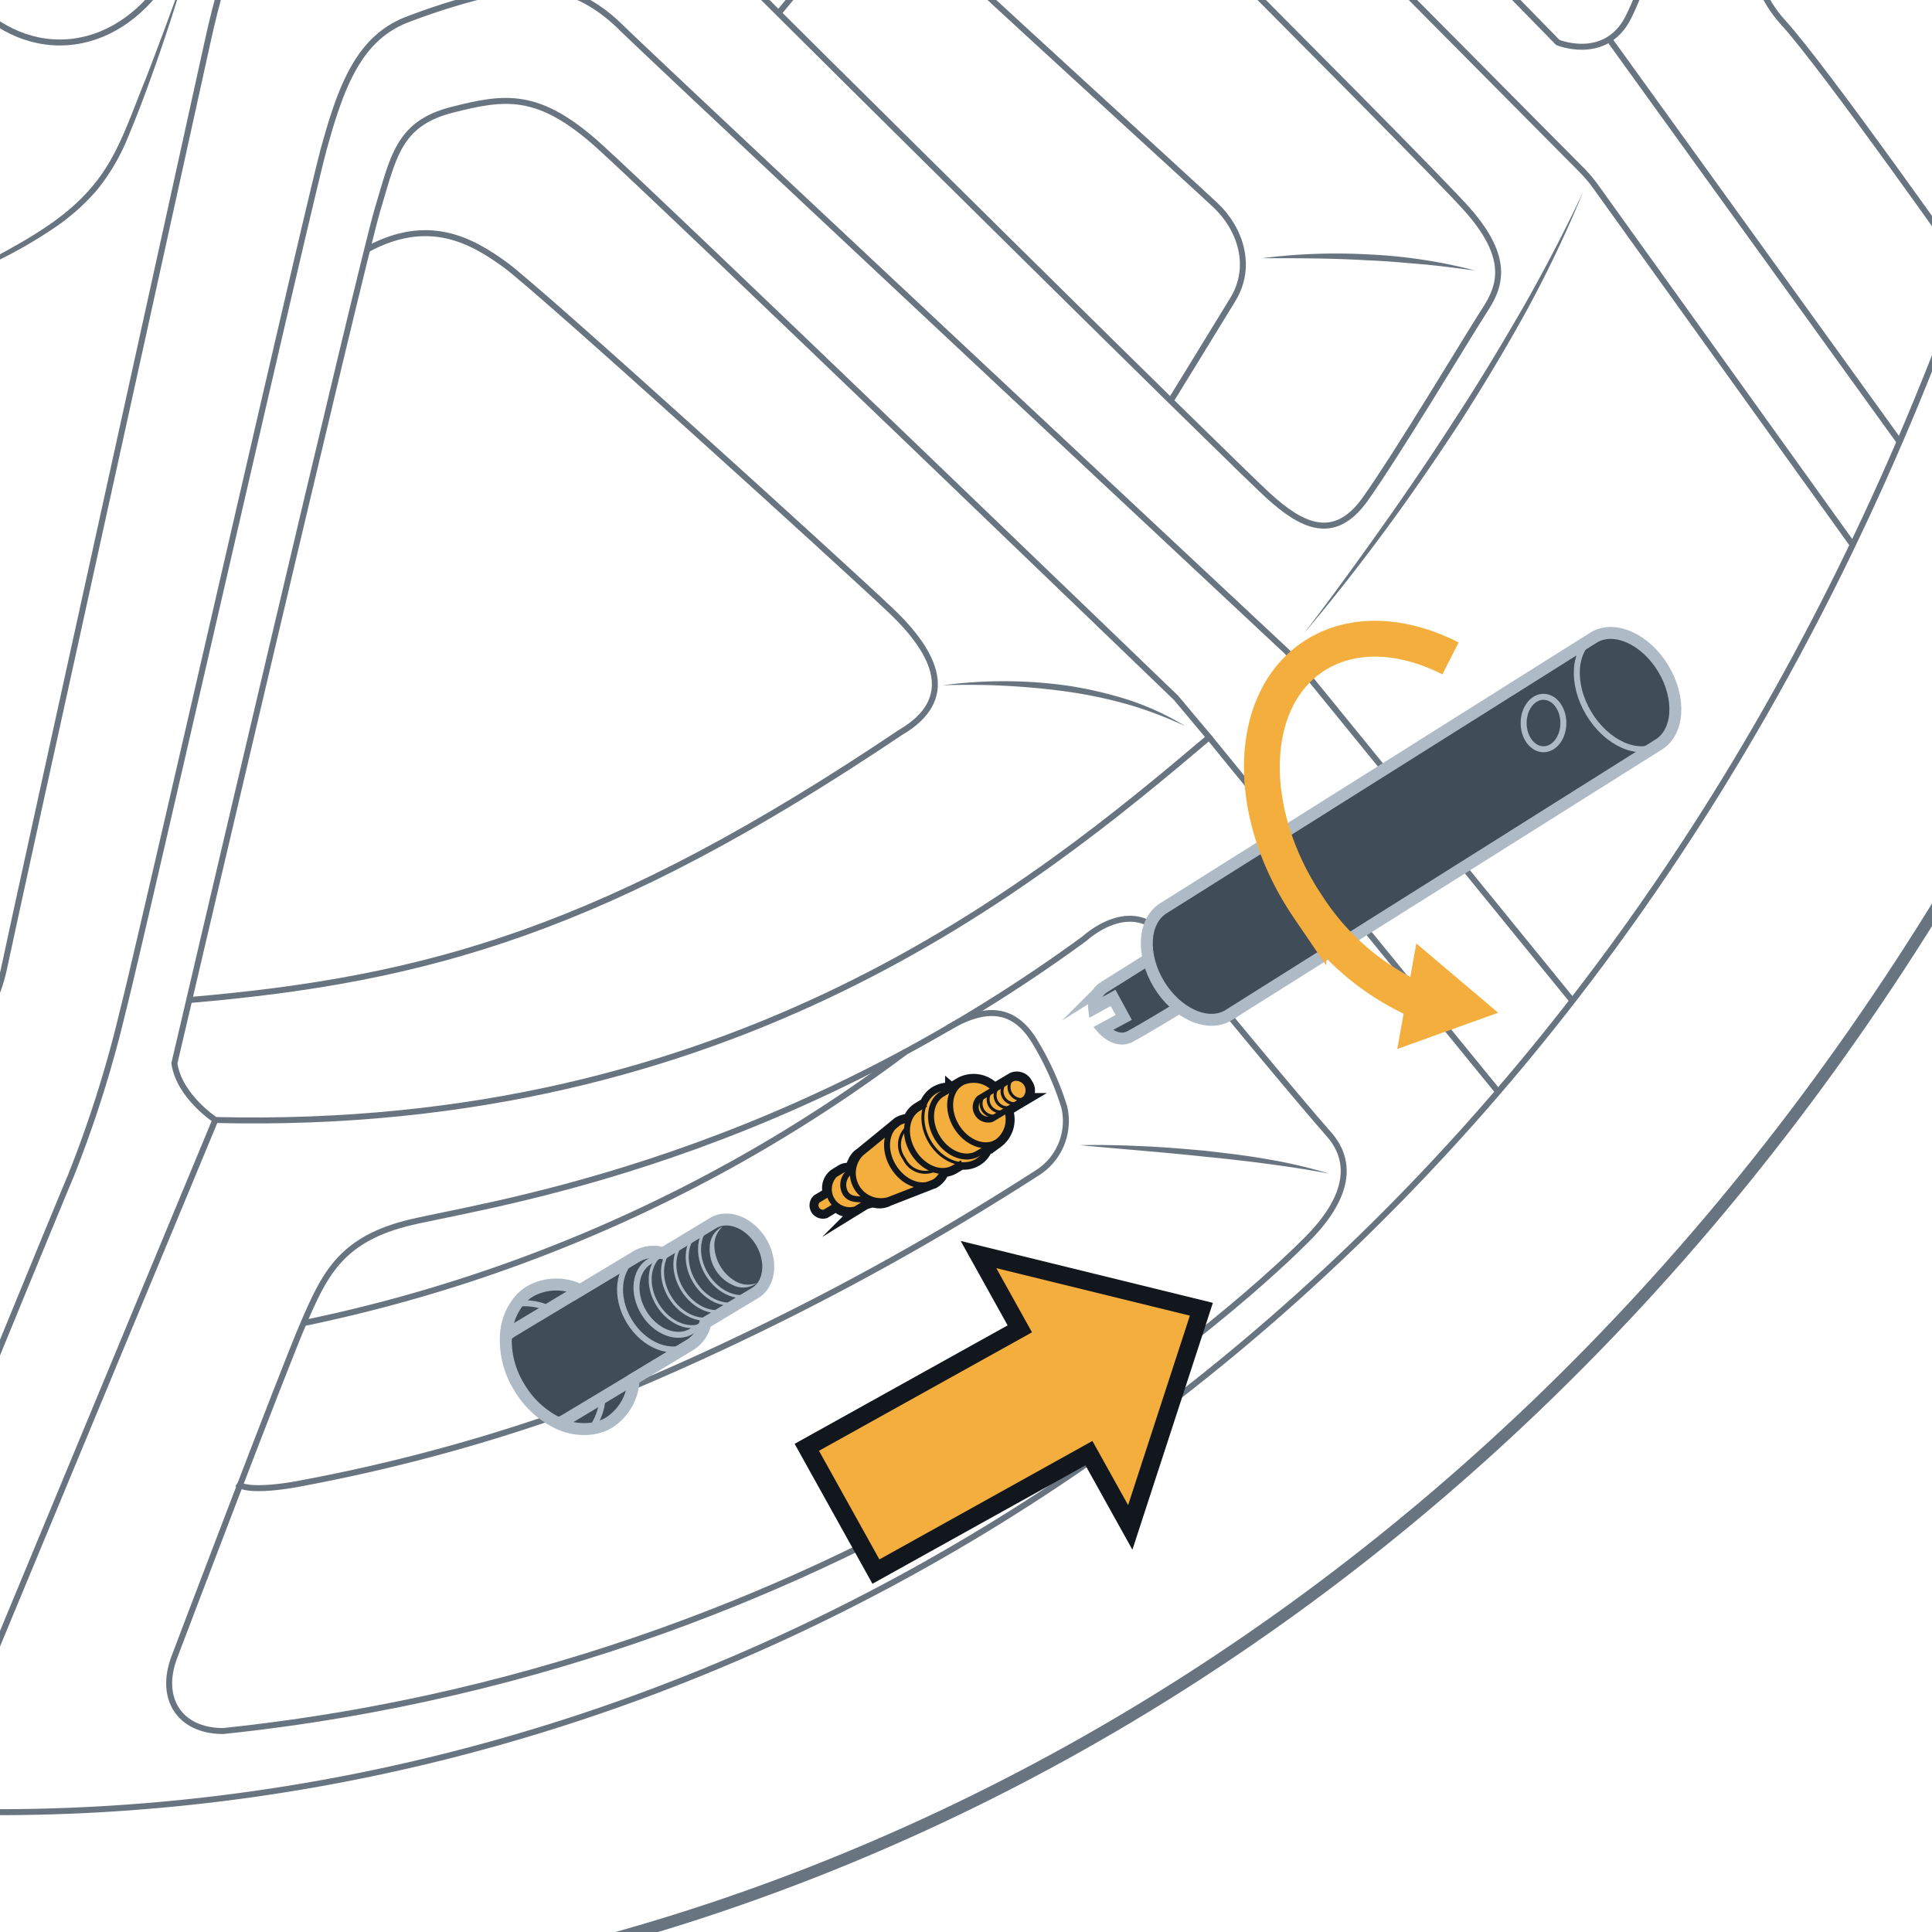 <svg xmlns="http://www.w3.org/2000/svg" width="161.749" height="161.749" viewBox="0 0 161.749 161.749"><g id="bff96b11-89a2-400b-8b22-dbcdaaea9e90" data-name="Line"><path d="M46,118.713a148.029,148.029,0,0,1-20.99,5.51s-4.124.824-5.155,0" style="fill:none;stroke:#687581;stroke-miterlimit:10;stroke-width:0.5px"/><path d="M79.3,86.1c3.285-1.976,5.692-1.778,7.456,1.314A24.77,24.77,0,0,1,89.1,92.676a5.135,5.135,0,0,1-2.343,5.571A223.619,223.619,0,0,1,52.961,116.11" style="fill:none;stroke:#687581;stroke-miterlimit:10;stroke-width:0.5px"/><path d="M63.719,103.972c-.978-1.62-2.773-2.32-4.014-1.576l-4.188,2.525a2.853,2.853,0,0,0-2.219.263l-4.714,2.831a4.5,4.5,0,0,0-4.188.088,3.681,3.681,0,0,0-1.124,1.05,4.957,4.957,0,0,0-.919,2.715,7.454,7.454,0,0,0,1.123,4.276,7.6,7.6,0,0,0,3.255,3.006,5.02,5.02,0,0,0,2.8.453,3.785,3.785,0,0,0,1.474-.511,4.481,4.481,0,0,0,2.043-3.649l4.714-2.845a2.859,2.859,0,0,0,1.285-1.839l4.173-2.511C64.463,107.5,64.682,105.592,63.719,103.972Z" style="fill:#404d59;stroke:#aebbc7;stroke-miterlimit:10"/><path d="M-81.552,141.354C18.53,210.1,180.142,147.976,200.222-41.875" style="fill:none;stroke:#687581;stroke-miterlimit:10"/><path d="M-81.961,126.55C10.854,190.3,160.732,132.691,179.354-43.376" style="fill:none;stroke:#687581;stroke-miterlimit:10;stroke-width:0.5px"/><path d="M137.11,201.2c34.3-28.472,102.241-120.211,111.3-243.075" style="fill:none;stroke:#687581;stroke-miterlimit:10;stroke-width:1.5px"/><ellipse cx="5.007" cy="-11.796" rx="11.686" ry="15.352" style="fill:none;stroke:#687581;stroke-miterlimit:10;stroke-width:0.5px"/><path d="M-12.828-41.875l4.747,10.2S-5.062-23-5.871-17.4-25.09,64.229-26.145,68.448s-1.941,8.57,1.93,10.68,14.849,6.2,17.535,7.12,5.851.426,7.038-5.259,15.426-70.2,17.009-77.433S20.927-9.235,26.333-11.8s9.1-3.747,12.394-4.011S51.066-13.038,59.335-4.731s44.264,43.907,46.9,46.281,5.406,3.955,8.044.263,8.57-13.581,9.757-15.427,2.9-4.219-1.187-8.834S75.514-30.094,73.537-32.114s-7.252-9.824-7.648-11.262" style="fill:none;stroke:#687581;stroke-miterlimit:10;stroke-width:0.5px"/><path d="M-9.227,25.97c3-1.5,6.021-2.966,8.973-4.545,2.925-1.587,5.886-3.287,8-5.845,2.158-2.525,3.146-5.814,4.421-8.9q1.814-4.689,3.488-9.436-1.406,4.835-3.128,9.571c-.566,1.583-1.174,3.145-1.823,4.7A17.275,17.275,0,0,1,8.128,15.9,18.065,18.065,0,0,1,4.3,19.242,39.239,39.239,0,0,1-.076,21.764C-3.073,23.291-6.149,24.633-9.227,25.97Z" style="fill:#687581"/><path d="M-15.6,150.915s19.652-48.053,21.5-52.4A98.448,98.448,0,0,0,10.247,84.8c1.318-5.011,15.427-67.114,16.877-72.388S30.065,3.283,33.93,1.7A54.921,54.921,0,0,1,42.155-.776c2.11-.395,5.751-.923,9.8,3.033,3.771,3.686,49.371,46.3,55.566,52.092a14.1,14.1,0,0,1,1.3,1.4l22.826,28.043" style="fill:none;stroke:#687581;stroke-miterlimit:10;stroke-width:0.5px"/><path d="M14.6,89.017S30.288,21.9,31.607,17.552s1.714-7.2,6.2-8.348,7.252-1.541,12.263,2.942,48.39,46.281,48.39,46.281l2.769,3.3c-14.636,12.395-39.82,33.1-83.2,32.041C18.026,93.764,14.993,91.786,14.6,89.017Z" style="fill:none;stroke:#687581;stroke-miterlimit:10;stroke-width:0.5px"/><path d="M15.837,83.724c19.989-1.7,35.021-5.914,59.546-22.4,4.746-2.769,3.032-6.559-.792-10.2s-29.4-26.849-32.3-28.959-6.473-4.029-11.543-1.289" style="fill:none;stroke:#687581;stroke-miterlimit:10;stroke-width:0.5px"/><path d="M78.943,57.372a38.442,38.442,0,0,1,10.448.033A33.672,33.672,0,0,1,94.5,58.6a22.781,22.781,0,0,1,4.745,2.2,32.971,32.971,0,0,0-4.858-1.837A38.962,38.962,0,0,0,89.32,57.9,60.988,60.988,0,0,0,78.943,57.372Z" style="fill:#687581"/><path d="M14.6,138.726s9.1-24,10.812-27.953,3.032-6.856,8.438-8.307S64.175,98.058,90.81,78.572c0,0,3.955-3.72,6.856,0s11.471,14,13.581,16.379,1.582,5.406-1.846,8.834-36.392,35.469-90.716,41.138C14.993,144.923,13.293,142.16,14.6,138.726Z" style="fill:none;stroke:#687581;stroke-miterlimit:10;stroke-width:0.5px"/><path d="M90.414,95.874c1.753-.043,3.5.008,5.255.086s3.5.224,5.243.384c1.742.2,3.485.4,5.213.71a41.722,41.722,0,0,1,5.122,1.193c-1.723-.322-3.449-.584-5.18-.813s-3.466-.429-5.2-.593C97.388,96.461,93.9,96.21,90.414,95.874Z" style="fill:#687581"/><path d="M25.41,110.773a126.549,126.549,0,0,0,50.38-22.7" style="fill:none;stroke:#687581;stroke-miterlimit:10;stroke-width:0.5px"/><path d="M43.272,109.153a4.9,4.9,0,0,1,2.729.424" style="fill:none;stroke:#aebbc7;stroke-miterlimit:10;stroke-width:0.5px"/><path d="M50.452,117.005a5.1,5.1,0,0,1-.919,2.6" style="fill:none;stroke:#aebbc7;stroke-miterlimit:10;stroke-width:0.5px"/><path d="M59.665,102.4c-1.244.748-1.466,2.664-.495,4.28s2.767,2.32,4.011,1.573" style="fill:none;stroke:#aebbc7;stroke-miterlimit:10;stroke-width:0.25px"/><path d="M58.632,103.03c-1.245.748-1.466,2.664-.495,4.28s2.767,2.32,4.011,1.573" style="fill:none;stroke:#aebbc7;stroke-miterlimit:10;stroke-width:0.25px"/><path d="M57.6,103.661c-1.244.747-1.465,2.663-.494,4.279s2.767,2.321,4.011,1.573" style="fill:none;stroke:#aebbc7;stroke-miterlimit:10;stroke-width:0.25px"/><path d="M56.565,104.291c-1.244.747-1.465,2.664-.494,4.28s2.766,2.32,4.011,1.572" style="fill:none;stroke:#aebbc7;stroke-miterlimit:10;stroke-width:0.25px"/><path d="M55.532,104.921c-1.244.748-1.466,2.664-.495,4.28s2.767,2.32,4.011,1.573" style="fill:none;stroke:#aebbc7;stroke-miterlimit:10;stroke-width:0.25px"/><line x1="18.026" y1="93.764" x2="-5.979" y2="151.605" style="fill:none;stroke:#687581;stroke-miterlimit:10;stroke-width:0.5px"/><line x1="101.226" y1="61.723" x2="125.426" y2="91.405" style="fill:none;stroke:#687581;stroke-miterlimit:10;stroke-width:0.5px"/><path d="M65.183,1.1l5.762-6.975s2.79-2.912,6.309.486S99.7,15.241,101.763,17.182s3.154,5.1,1.455,7.887-5.208,8.486-5.208,8.486" style="fill:none;stroke:#687581;stroke-miterlimit:10;stroke-width:0.5px"/><path d="M105.645,21.62a49.1,49.1,0,0,1,8.966-.318,42.92,42.92,0,0,1,8.87,1.34c-1.486-.183-2.96-.395-4.444-.52s-2.965-.269-4.453-.322C111.613,21.618,108.635,21.61,105.645,21.62Z" style="fill:#687581"/><path d="M76.746-41.875l55.662,56.1a11.687,11.687,0,0,1,1.192,1.409l21.511,29.979" style="fill:none;stroke:#687581;stroke-miterlimit:10;stroke-width:0.5px"/><path d="M109.2,52.99c2.221-2.9,4.359-5.853,6.468-8.828s4.16-5.989,6.128-9.057c2-3.048,3.874-6.174,5.7-9.329,1.8-3.171,3.487-6.4,5.043-9.7a102.122,102.122,0,0,1-4.707,9.891c-1.761,3.2-3.644,6.337-5.615,9.413-2.009,3.053-4.069,6.071-6.238,9.01S111.559,50.207,109.2,52.99Z" style="fill:#687581"/><path d="M85.99-41.875,130.423,3.556s3.692,1.517,5.67-1.686,10.548-28.781,12.262-44.34" style="fill:none;stroke:#687581;stroke-miterlimit:10;stroke-width:0.5px"/><path d="M153.234-42.47S147.7-12.672,147.3-9.507s-1.582,7.46,1.978,11.377,15.4,20.772,15.4,20.772" style="fill:none;stroke:#687581;stroke-miterlimit:10;stroke-width:0.5px"/><line x1="134.72" y1="3.283" x2="159.035" y2="36.991" style="fill:none;stroke:#687581;stroke-miterlimit:10;stroke-width:0.5px"/><path d="M96.169,80.3l-3.776,2.369a1.851,1.851,0,0,0-.788,1.749l1.584-.873.889,1.635-1.749.944s1.1,1.29,2.3.645,4.12-2.422,4.12-2.422" style="fill:#404d59;stroke:#aebbc7;stroke-miterlimit:10"/><path d="M138.836,62.351c1.724-1.035,1.912-3.886.422-6.367s-4.1-3.653-5.82-2.617l-36,22.652c-1.724,1.036-1.913,3.886-.422,6.367s4.1,3.653,5.82,2.618Z" style="fill:#404d59;stroke:#aebbc7;stroke-miterlimit:10"/><path d="M133.438,53.367c-1.724,1.036-1.912,3.886-.422,6.367s4.1,3.653,5.82,2.617" style="fill:none;stroke:#aebbc7;stroke-miterlimit:10;stroke-width:0.5px"/><ellipse cx="129.224" cy="60.533" rx="1.663" ry="2.195" style="fill:none;stroke:#aebbc7;stroke-miterlimit:10;stroke-width:0.5px"/><path d="M60.5,102.687a2.077,2.077,0,0,0-.693,1.638,3.561,3.561,0,0,0,1.769,2.941,2.074,2.074,0,0,0,1.77.158,1.911,1.911,0,0,1-1.932.191,3.3,3.3,0,0,1-1.989-3.312A1.913,1.913,0,0,1,60.5,102.687Z" style="fill:#aebbc7"/><path d="M53.305,105.178c-1.579.948-1.86,3.379-.628,5.429s3.51,2.944,5.089,2" style="fill:none;stroke:#aebbc7;stroke-miterlimit:10;stroke-width:0.5px"/><path d="M53.05,115.443a4.481,4.481,0,0,1-2.043,3.649,3.785,3.785,0,0,1-1.474.511,5.02,5.02,0,0,1-2.8-.453,7.6,7.6,0,0,1-3.255-3.006,7.454,7.454,0,0,1-1.123-4.276,4.957,4.957,0,0,1,.919-2.715A3.681,3.681,0,0,1,44.4,108.1a4.5,4.5,0,0,1,4.188-.088" style="fill:none;stroke:#aebbc7;stroke-miterlimit:10;stroke-width:0.5px"/><path d="M55.517,104.921a2.853,2.853,0,0,0-2.219.263l-4.714,2.831-5.706,3.43a2.823,2.823,0,0,0-.525.423" style="fill:none;stroke:#aebbc7;stroke-miterlimit:10"/><path d="M59.048,110.759a2.85,2.85,0,0,1-1.284,1.839l-4.714,2.845-5.706,3.43a2.908,2.908,0,0,1-.613.277" style="fill:none;stroke:#aebbc7;stroke-miterlimit:10"/><path d="M63.223,108.253c1.244-.747,1.466-2.663.5-4.279s-2.767-2.321-4.011-1.573l-5.325,3.2c-1.244.748-1.465,2.664-.494,4.28s2.767,2.32,4.011,1.573Z" style="fill:none;stroke:#aebbc7;stroke-miterlimit:10;stroke-width:0.5px"/><path d="M85.962,90.747a.918.918,0,0,0-1.189-.466l-.581.345c-.006.006-.013.006-.019.012l-.62.371-.294.179a2.353,2.353,0,0,0-2.779-.543l-.849.5-.007-.006a2.192,2.192,0,0,0-1.284.287,2.061,2.061,0,0,0-.843.99l-.626.377a1.828,1.828,0,0,0-.773.959,1.788,1.788,0,0,0-.895.255l-.383.313-.019.019-2.735,2.236a1.483,1.483,0,0,0-.613.761.066.066,0,0,1-.013.032v.006c-.044.083-.153.287-.255.492a1.061,1.061,0,0,0-.741.134l-.556.345a1.37,1.37,0,0,0-.486,1.565l-.951.569a.619.619,0,0,0,.613,1.028l.945-.575a1.371,1.371,0,0,0,1.623.326l.562-.351a1.033,1.033,0,0,0,.4-.454c.134.013.243.013.243.013l.006-.006a1.609,1.609,0,0,0,1.559.012L77.663,99.2l.53-.211H78.2a1.844,1.844,0,0,0,.78-.952,1.743,1.743,0,0,0,.888-.255l.613-.364h.007a2.056,2.056,0,0,0,2.121-1.272l.875-.517a2.344,2.344,0,0,0,.818-2.7l.274-.172.658-.4.582-.345A.919.919,0,0,0,85.962,90.747Z" style="fill:none;stroke:#12171d;stroke-miterlimit:10"/><path d="M85.962,90.747a.918.918,0,0,0-1.189-.466l-.581.345c-.006.006-.013.006-.019.012l-.62.371-.294.179a2.353,2.353,0,0,0-2.779-.543l-.849.5-.007-.006a2.192,2.192,0,0,0-1.284.287,2.061,2.061,0,0,0-.843.99l-.626.377a1.828,1.828,0,0,0-.773.959,1.788,1.788,0,0,0-.895.255l-.383.313-.019.019-2.735,2.236a1.483,1.483,0,0,0-.613.761.066.066,0,0,1-.013.032v.006c-.044.083-.153.287-.255.492a1.061,1.061,0,0,0-.741.134l-.556.345a1.37,1.37,0,0,0-.486,1.565l-.951.569a.619.619,0,0,0,.613,1.028l.945-.575a1.371,1.371,0,0,0,1.623.326l.562-.351a1.033,1.033,0,0,0,.4-.454c.134.013.243.013.243.013l.006-.006a1.609,1.609,0,0,0,1.559.012L77.663,99.2l.53-.211H78.2a1.844,1.844,0,0,0,.78-.952,1.743,1.743,0,0,0,.888-.255l.613-.364h.007a2.056,2.056,0,0,0,2.121-1.272l.875-.517a2.344,2.344,0,0,0,.818-2.7l.274-.172.658-.4.582-.345A.919.919,0,0,0,85.962,90.747Z" style="fill:#f4ae3d"/><path d="M85.813,92.014a1.045,1.045,0,0,0-1.041-1.733l-2.789,1.676a1.045,1.045,0,0,0,1.041,1.733Z" style="fill:none;stroke:#12171d;stroke-miterlimit:10;stroke-width:0.5px"/><path d="M69.4,99.907l-.952.573a.618.618,0,0,0,.615,1.024l.948-.572" style="fill:none;stroke:#12171d;stroke-miterlimit:10;stroke-width:0.5px"/><path d="M84.3,92.925a2.344,2.344,0,0,1-.818,2.7l-1.6.945c-1.06.639-2.593.039-3.418-1.341s-.638-3.009.422-3.648l1.6-.939a2.353,2.353,0,0,1,2.779.543" style="fill:none;stroke:#12171d;stroke-miterlimit:10;stroke-width:0.5px"/><path d="M80.487,97.417H80.48l-.613.364c-1.054.639-2.587.038-3.418-1.342s-.639-3.009.422-3.648l.626-.377" style="fill:none;stroke:#12171d;stroke-miterlimit:10;stroke-width:0.5px"/><path d="M78.3,97.94l-.1.058a1.937,1.937,0,0,1-2.5-.984,1.961,1.961,0,0,1,.262-2.645" style="fill:none;stroke:#12171d;stroke-miterlimit:10;stroke-width:0.25px"/><path d="M82.614,96.133a2.075,2.075,0,0,1-.843,1c-1.214.735-2.971.045-3.916-1.533s-.729-3.444.485-4.172a2.192,2.192,0,0,1,1.284-.287" style="fill:none;stroke:#12171d;stroke-miterlimit:10;stroke-width:0.25px"/><path d="M80.483,90.643c-1.06.637-1.249,2.27-.421,3.648s2.358,1.977,3.418,1.34" style="fill:none;stroke:#12171d;stroke-miterlimit:10;stroke-width:0.5px"/><path d="M72.621,100.4a1.05,1.05,0,0,1-.428.5l-.558.346a1.755,1.755,0,0,1-1.746-2.91L70.447,98a1.09,1.09,0,0,1,.8-.125" style="fill:none;stroke:#12171d;stroke-miterlimit:10;stroke-width:0.5px"/><path d="M72.838,100.461s-.366,0-.606-.03c-.53-.054-1.115.016-1.471-.577a1.387,1.387,0,0,1,.181-1.569c.148-.228.514-.953.514-.953" style="fill:none;stroke:#12171d;stroke-miterlimit:10;stroke-width:0.5px"/><path d="M78.979,98.036a1.847,1.847,0,0,1-.779.952l-3.8,1.482a2.353,2.353,0,0,1-2.337-3.9L75.2,94.005a1.788,1.788,0,0,1,.895-.255" style="fill:none;stroke:#12171d;stroke-miterlimit:10;stroke-width:0.5px"/><path d="M75.2,94c-1.06.637-1.249,2.27-.421,3.648s2.358,1.977,3.418,1.34" style="fill:none;stroke:#12171d;stroke-miterlimit:10;stroke-width:0.5px"/><path d="M84.772,90.281a1.046,1.046,0,0,0,1.041,1.733" style="fill:none;stroke:#12171d;stroke-miterlimit:10;stroke-width:0.25px"/><path d="M84.189,90.626a1.045,1.045,0,0,0,1.041,1.733" style="fill:none;stroke:#12171d;stroke-miterlimit:10;stroke-width:0.25px"/><path d="M83.606,90.972a1.045,1.045,0,0,0,1.041,1.733" style="fill:none;stroke:#12171d;stroke-miterlimit:10;stroke-width:0.25px"/><path d="M83.022,91.317a1.046,1.046,0,0,0,1.041,1.733" style="fill:none;stroke:#12171d;stroke-miterlimit:10;stroke-width:0.25px"/><path d="M82.439,91.663A1.045,1.045,0,0,0,83.48,93.4" style="fill:none;stroke:#12171d;stroke-miterlimit:10;stroke-width:0.25px"/></g><g id="ba0d1698-1d12-4e85-ad9b-577c68db6bd3" data-name="Annotations"><polygon points="73.333 131.575 91.167 121.658 94.626 127.878 100.58 109.611 81.921 105.033 85.38 111.252 67.547 121.17 73.333 131.575" style="fill:#f4ae3d;stroke:#12171d;stroke-miterlimit:10;stroke-width:1.5px"/><path d="M121.439,55.123c-4.08-2.077-8.372-2.278-11.564-.108-5.506,3.744-5.656,13.122-.336,20.948a21.344,21.344,0,0,0,9.486,7.939" style="fill:none;stroke:#f4ae3d;stroke-miterlimit:10;stroke-width:3px"/><polygon points="116.981 87.821 125.427 84.786 118.576 78.989 116.981 87.821" style="fill:#f4ae3d"/></g></svg>
